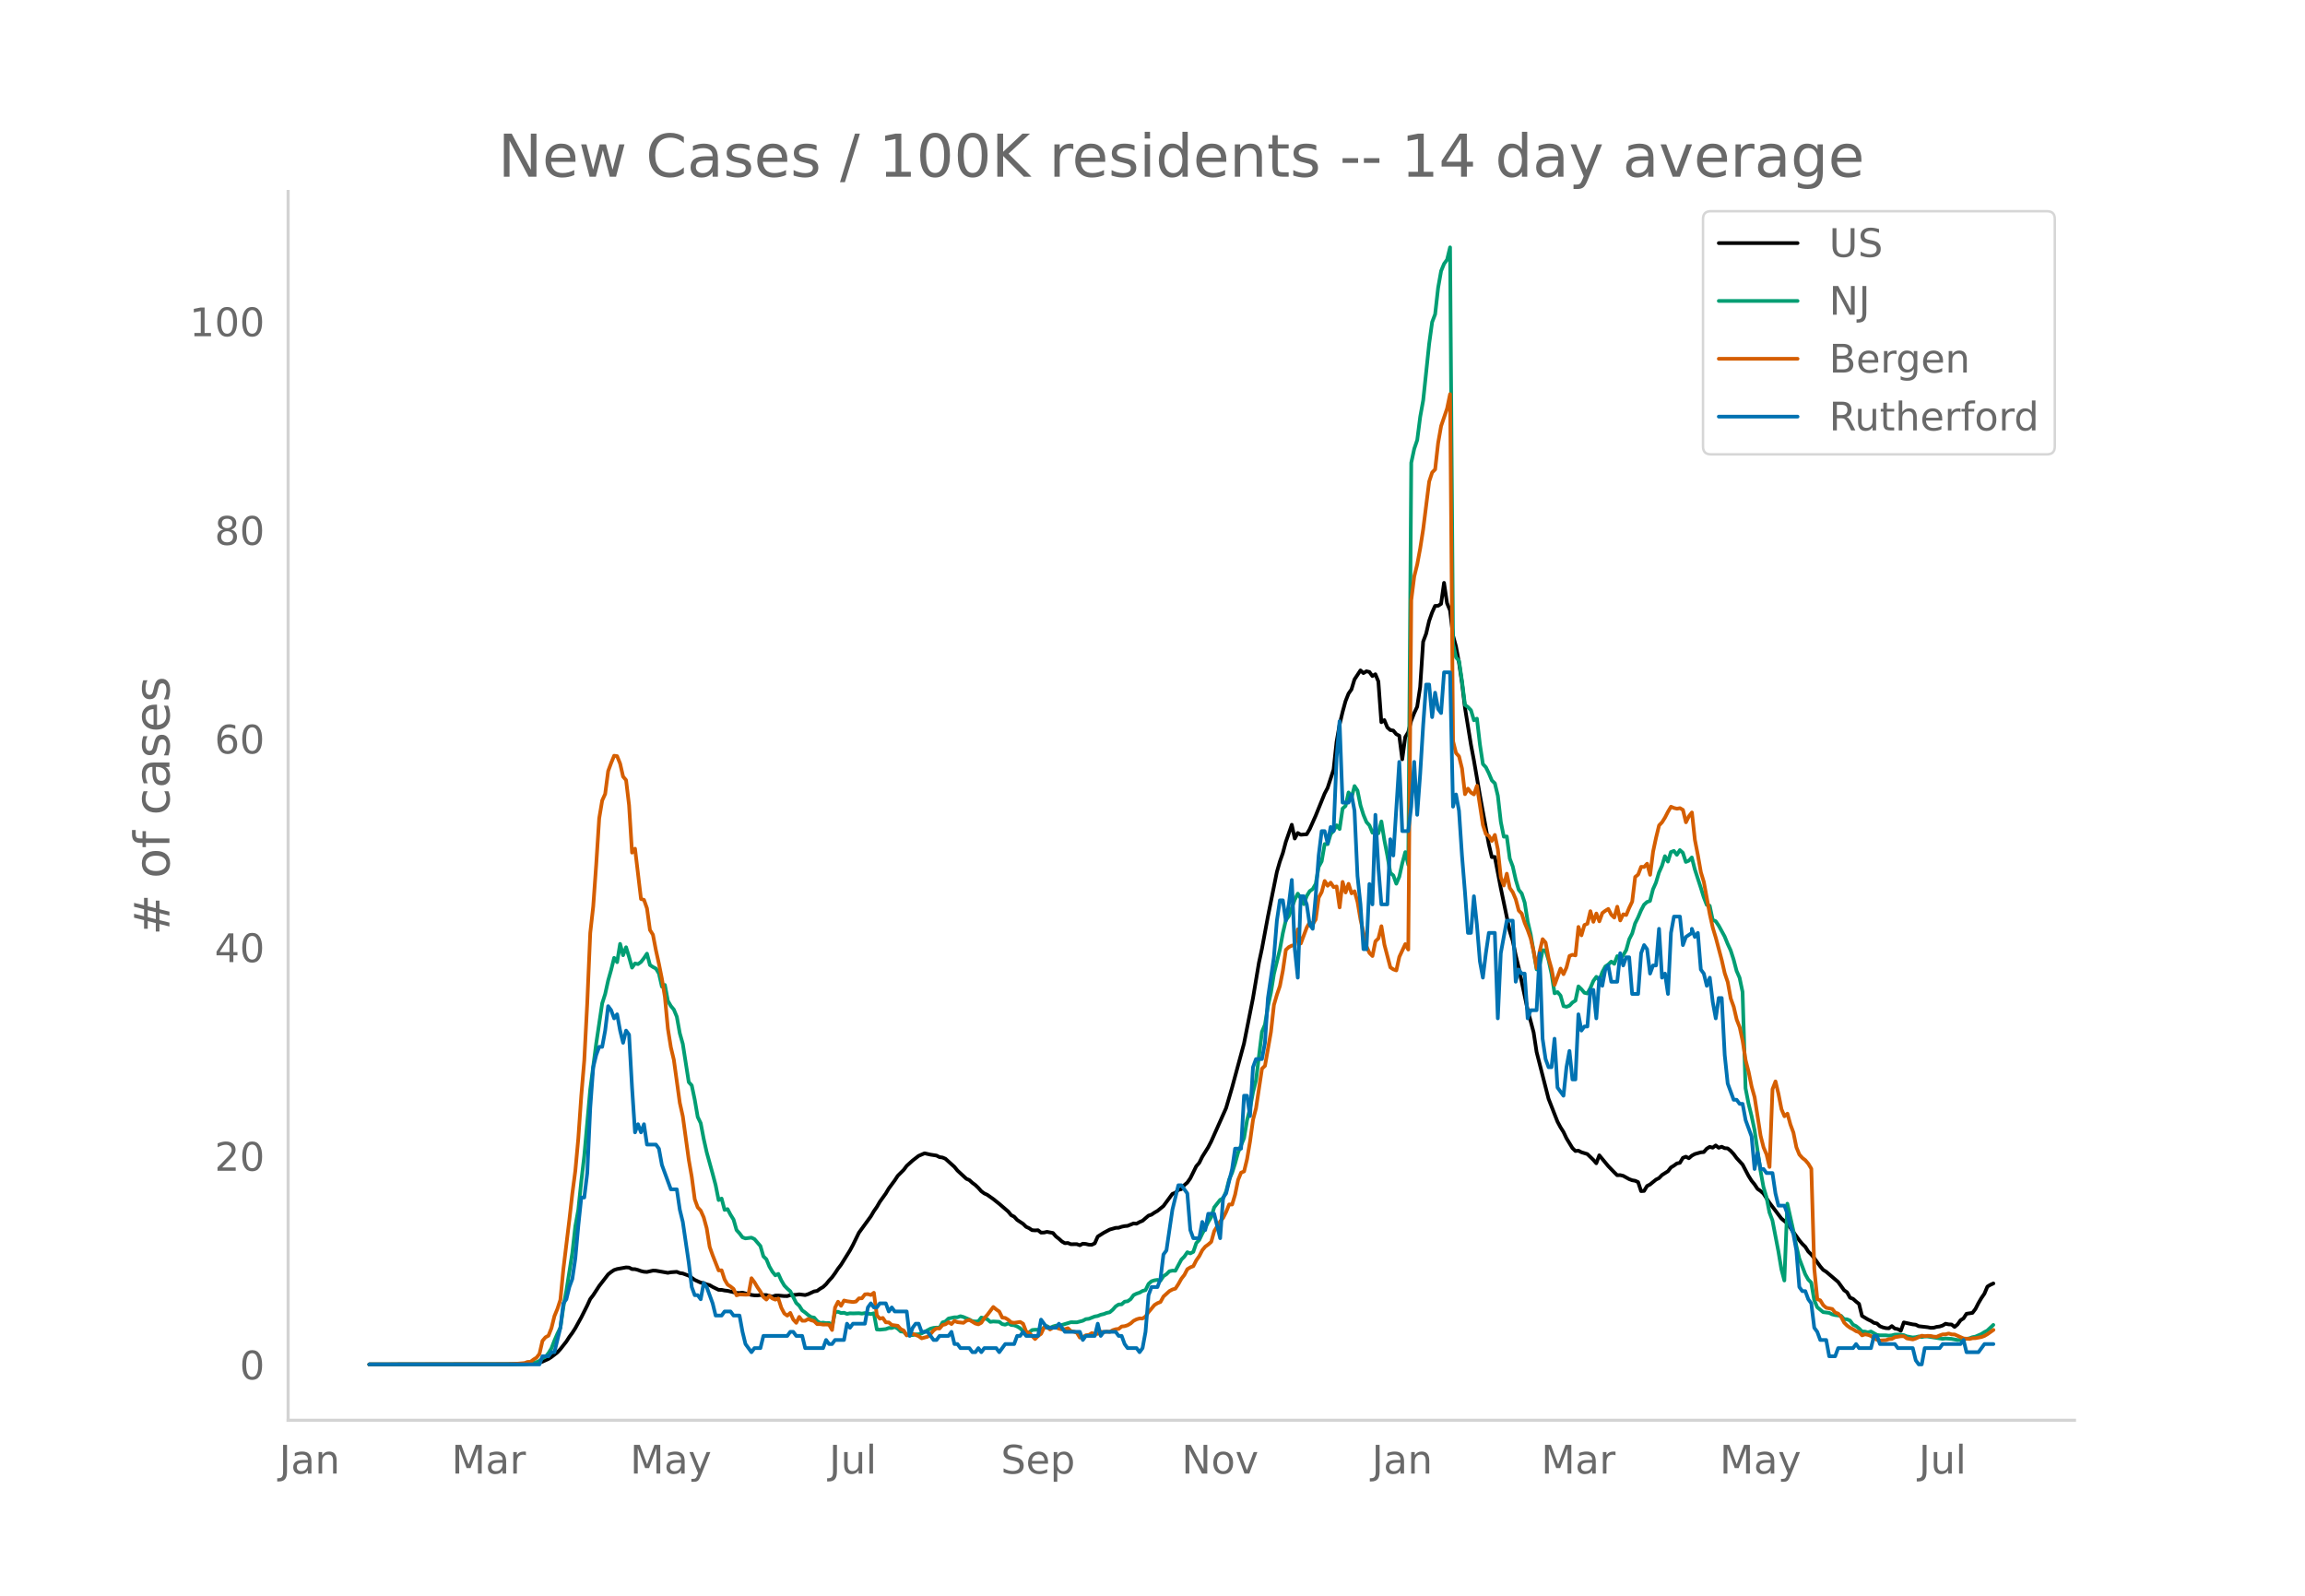 <svg height="864" viewBox="0 0 936 648" width="1248" xmlns="http://www.w3.org/2000/svg" xmlns:xlink="http://www.w3.org/1999/xlink"><defs><style>*{stroke-linecap:butt;stroke-linejoin:round}</style></defs><g id="figure_1"><path d="M0 648h936V0H0z" style="fill:#fff" id="patch_1"/><g id="axes_1"><path d="M117 576.72h725.4V77.76H117z" style="fill:none" id="patch_2"/><path clip-path="url(#pbd3765e6cd)" d="m149.973 554.039 58.187-.064 7.273-.259 2.425-.209 1.212-.222 1.212-.366 2.425-1.1 1.212-.778 2.424-1.88 1.213-1.326 2.424-3.076 1.212-1.88 1.213-1.643 1.212-1.895 2.424-4.388 2.425-4.828 1.212-2.635 1.212-1.574 2.425-3.723 3.636-4.705 1.213-.982 1.212-.795 1.212-.396 3.637-.662 1.212.074 1.212.618 1.212.026 1.213.325 1.212.444 1.212.276 1.212.085 2.425-.55 1.212.038 4.849.862 1.212-.227 2.425-.173 1.212.5 1.212.167 2.425.887 2.424 1.718 2.425 1.105 1.212.217 1.212.499 1.212.313 1.212.713 2.425 1.193 1.212.012 1.212.252 1.213.133 3.636.847 1.213.026 1.212-.136 3.637.945 1.212.156 1.212.024 1.212-.149 2.425.01 2.424.664 1.212-.452 1.213-.023 2.424.213 1.212.008 1.213-.379 2.424-.15 1.212-.179 2.425.303 1.212-.378 2.424-1.116 1.213-.196 1.212-.877 1.212-.715 1.212-1.13 1.213-1.5 1.212-1.302 1.212-1.657 1.212-1.847 1.212-1.564 3.637-5.832 1.212-2.242 2.425-4.961 4.849-6.66 1.212-2.072 1.212-1.725 1.213-2.093 2.424-3.385 1.212-2.034 2.425-3.28 1.212-1.856 2.424-2.417 1.213-1.614 2.424-2.19 2.425-1.881 2.424-1.047 2.424.55 2.425.374 1.212.621 1.212.17 1.213.518 3.636 3.283 1.213 1.476 3.636 3.356 1.212.528 1.213 1.107 1.212.9 1.212 1.153 1.212 1.372 1.213.886 1.212.561 2.424 1.717 2.425 1.938 3.637 3.118 1.212 1.489 1.212.624 1.212 1.307 2.425 1.605 1.212 1.19 1.212.565 1.212.803 1.213.096 1.212-.075 1.212.974 1.212-.034 1.213-.283 2.424.47 1.212 1.406 1.212.944 1.213 1.105 1.212.696 1.212-.093 1.212.508 2.425-.03 1.212.446 1.212-.629 1.213.1 1.212.297 1.212.04 1.212-.586 1.212-2.746 2.425-1.536 2.424-1.305 2.425-.696 1.212-.043 1.212-.413 1.213-.258 1.212-.102 2.424-.983 1.213.12 1.212-.688 1.212-.505 2.424-2.087 1.213-.404 1.212-.826 1.212-.69 2.425-1.968 3.636-4.943 1.213-.459 1.212-1.182 1.212-.279 1.212-1.634 1.212-1.035 1.213-1.728 2.424-4.91 1.212-1.377 1.213-2.455 2.424-3.874 1.212-2.333 6.061-13.603 2.425-8.302 4.849-17.92 3.637-18.378 2.424-14.423 1.212-5.623 2.425-13.07 3.636-18.105 1.213-4.241 1.212-3.446 1.212-4.533 2.425-6.99 1.212 5.592 1.212-2.244 1.212.703 2.425-.188 1.212-2.083 2.424-5.45 3.637-8.98 1.212-2.296 2.425-7.466 1.212-11.268 1.212-6.884 1.213-5.174 1.212-4.434 1.212-3.063 1.212-1.745 1.212-4.024 2.425-3.669 1.212 1.088 1.212-.736 1.213.277 1.212 1.666 1.212-.742 1.212 2.924 1.213 16.555 1.212-.86 1.212 2.962 1.212 1.095 1.213.196 1.212 1.464 1.212.616 1.212 9.582 1.212-9.007 1.213-2.016 1.212-4.638 1.212-3.077 1.212-2.6 1.213-8.005 1.212-18.423 1.212-3.232 1.212-5.182 1.213-3.439 1.212-2.668 1.212-.035 1.212-.784 1.212-8.537 1.213 8.244 1.212 2.92 1.212 10.206 1.212 4.431 1.213 6.498 1.212 8.283 1.212 10.068 2.425 14.992 1.212 6.43 2.424 14.094 3.637 20.003 1.212 5.19 1.212-.066 2.425 12.63 3.637 17.504 1.212 3.908 1.212 5.863 1.212 5.001 3.637 17.176 2.424 9.142 1.213 7.982 4.849 18.998 2.424 6.206 1.212 3.09 1.213 2.257 1.212 1.916 1.212 2.559 2.424 3.99 1.213 1.187 1.212-.131 1.212.636 2.425.742 2.424 2.347 1.212 1.393 1.213-3.23 3.636 4.379 2.425 2.514 1.212 1.19 1.212-.043 1.212.287 2.425 1.337 1.212.467 1.212.2 1.213.54 1.212 3.67 1.212-.079 1.212-2.001 1.213-.62 2.424-1.98 1.212-.602 1.212-1.251 2.425-1.54 1.212-1.542 1.212-.735 1.213-.895 1.212-.242 1.212-2.017 1.212-.482 1.213.628 1.212-1.046 1.212-.653 2.424-.693 1.213-.11 1.212-1.39 1.212-.721 1.212.323 1.213-.9 1.212.945 1.212-.421 1.212.583 1.213.088 1.212.977 1.212 1.31 1.212 1.641 2.425 2.644 2.424 4.613 1.212 1.93 1.213 1.485 1.212 1.829 1.212.84 1.212 1.085 2.425 3.723 4.849 6.4 2.424 2.031 2.425 3.427 2.424 3.381 1.212 1.448 1.213 1.192 1.212 1.911 1.212 1.207 1.212 1.468 2.425 3.37 1.212 1.416 1.212.754 4.85 4.14 2.424 3.36 1.212.855 1.212 2.186 1.212.474 1.213 1.1 1.212.936 1.212 4.887 2.425 1.463 1.212.57 1.212.797 1.212.251 1.212 1.102 1.213.48 1.212.302 1.212.06 1.212-.886 1.213 1 1.212.225 1.212.671 1.212-3.384 3.637.79 1.212.13 1.212.612 3.637.411 1.212.249 1.213-.04 1.212-.355 1.212-.145 1.212-.398 1.213-.733 1.212.266 1.212.053 1.212.98 1.212-1.006 1.213-1.696 1.212-.775 1.212-1.863 2.425-.37 1.212-1.59 1.212-2.37 1.212-2.068 1.213-1.757 1.212-2.878 1.212-.729 1.212-.545h0" style="fill:none;stroke:#000;stroke-linecap:round;stroke-width:1.5" id="line2d_1"/><path clip-path="url(#pbd3765e6cd)" d="m149.973 554.04 61.824-.099 3.636-.235 2.425-.579 1.212-.538 1.212-1.046 1.212-.542 1.213-1.498 1.212-1.963 1.212-3.15 1.212-2.818 1.213-2.449 1.212-8.407 1.212-6.568 2.425-15.373 1.212-10.806 1.212-6.704 1.212-11.582 1.212-10.311 2.425-27.024 2.424-18.592 2.425-16.314 1.212-3.801 1.212-5.492 1.213-4.306 1.212-4.895 1.212 1.758 1.212-7.426 1.212 4.609 1.213-3.243 1.212 3.934 1.212 4.347 1.212-1.703 1.213.272 1.212-.868 1.212-1.557 1.212-1.82 1.213 4.613 1.212.804 1.212.627 1.212 1.99 1.213 5.354 1.212-.688 1.212 6.47 1.212 2.084 1.212 1.451 1.213 2.91 1.212 6.744 1.212 4.282 2.425 15.534 1.212 1.321 1.212 5.778 1.212 7.044 1.213 2.51 1.212 6.371 1.212 5.42 2.424 8.792 1.213 4.575 1.212 6.07 1.212-.613 1.212 4.599 1.213-.304 1.212 2.29 1.212 1.948 1.212 4.245 1.213 1.352 1.212 1.618 1.212.43 2.425-.307 1.212.586 2.424 2.82 1.212 4.197 1.213 1.182 1.212 2.94 1.212 2.081 1.212 1.502 1.213-.586 1.212 2.654 1.212 2.061 1.212 1.27 1.213 1.07 2.424 4.763 1.212 1.1 1.212 1.91 1.213.856 1.212 1.035 1.212.838 1.212.198 1.213 1.42 1.212.747 1.212-.126 1.212.204 1.213-.068 1.212 1.335 1.212-5.75 1.212-.136 1.212.518 1.213-.113 1.212.45 1.212-.245 1.212.054 2.425-.078 1.212.16 1.212-.208 2.425.395 1.212-.32 1.212 6.564 1.213.102 2.424-.245 1.212-.456 1.212.006 1.213-.439 1.212.705 1.212 1.145 1.212.095 1.213 1.363 1.212.099 1.212-.09 1.212-.282 1.213-.037 1.212-.34 3.636-1.953 1.213-.306 1.212-.123 1.212.065 1.212-2.18 1.213-.362 1.212-1.199 2.424-.5h1.213l1.212-.45 1.212.334 2.424 1.042 1.213.65 1.212.134 1.212-.079 1.212-1.54 2.425.72 1.212 1.049 1.212-.164 2.425.14 1.212.933 1.212.239 1.213-.549 1.212.668 1.212.112 1.212.484 1.212.725 1.213 1.19 1.212.722 1.212-.242 1.212-.947 1.213-.126 2.424.04 1.212-.947 1.213-.541 1.212.695 1.212-.555 1.212-.365 1.212.085 2.425-.715 2.424-.736 2.425.03 2.424-.64 1.213-.65 1.212-.13 2.424-.947 1.212-.204 1.213-.508 1.212-.269 1.212-.477 1.212-.252 1.213-1.025 1.212-1.366 1.212-.767 1.212-.068 1.213-1.083 1.212-.153 1.212-.862 1.212-1.656 1.213-.59 1.212-.404 1.212-.692 1.212-.344 1.212-2.5 1.213-1.08 1.212-.389 1.212-.18 1.212.306 1.213-1.812 1.212-.787 1.212-1.216 1.212-.238 1.213.044 2.424-4.53 1.212-1.223 1.212-1.775 1.213.463 1.212-.613 1.212-3.56 1.212-1.288 1.213-2.544 1.212-2.245 1.212-2.49 1.212-1.973 1.213-3.972 2.424-3.055 1.212-.6 1.212-2.847 1.213-4.814 1.212-2.725 1.212-3.802 1.212-4.404 2.425-5.88 1.212-7.256 1.212-4.752 1.213-6.615 1.212-4.84 2.424-19.707 1.213-2.899 1.212-7.501 1.212-5.488 1.212-7.562 2.425-9.988 1.212-6.66 1.212-5.188 1.212-1.696 2.425-6.728 1.212-2.378 1.212 1.877 1.213 2.381 1.212-3.307 1.212-1.976 1.212-.848 1.212-2.082 1.213-6.939 1.212-2.231 1.212-7.024 1.212.061 1.213-4.091 1.212-1.376 1.212-2.204 1.212 1.516 1.213-8.305 1.212-1.073 1.212-5.478 1.212 2.18 1.212-4.762 1.213 1.833 1.212 6.019 1.212 3.86 1.212 2.912 1.213 1.335 1.212 2.974 1.212-1.179 1.212 1.418 1.213-4.804 1.212 7.634 1.212 6.248 1.212 6.997 1.213 1.052 1.212 3.349 1.212-2.865 1.212-5.467 1.212-4.497 1.213 5.127 1.212-163.242 1.212-5.658 1.212-3.553 1.213-9.453 1.212-6.68 2.424-22.953 1.213-8.833 1.212-3.165 1.212-10.764 1.212-6.8 1.212-2.943 1.213-1.662 1.212-4.994 1.212 160.919 1.212 5.576 1.213 1.407 1.212 8.281 1.212 9.61 1.212.896 1.213 1.274 1.212 4.067 1.212-.647 1.212 10.45 1.212 7.993 1.213 1.29 1.212 2.47 1.212 2.889 1.212 1.151 1.213 5.032 1.212 10.655 1.212 5.992 1.212-.095 1.213 8.986 1.212 3.202 1.212 5.39 1.212 4.084 1.213 1.498 1.212 3.714 1.212 7.678 1.212 5.167 2.425 14.274 1.212-1.646 1.212-6.125 1.212.045 1.213 4.026 1.212 5.56 1.212 7.838 1.212-.487 1.213 1.427 1.212 4.265 1.212.276 1.212-.467 1.212-1.288 1.213-.756 1.212-5.78 1.212 1.171 1.212 1.424 1.213.283 1.212-2.221 1.212-2.875 1.212-1.666 1.213 1.352 1.212-3.297 1.212-2.238 1.212-.814 1.212-1.182 1.213.913 1.212-3.134 1.212 1.09 1.212-1.458 1.213-2.116 1.212-4.357 1.212-2.364L663.96 375l1.213-2.446 1.212-2.875 1.212-2.306 1.212-1.094 1.213-.443 1.212-4.71 1.212-2.723 1.212-4.07 1.212-2.722 1.213-3.938 1.212 2.194 1.212-3.87 1.212-.467 1.213 1.581 1.212-1.918 1.212 1.09 1.212 3.717 1.213-.494 1.212-1.322 1.212 4.79 2.424 7.443 1.213 3.9 1.212 3.13 1.212.358 1.212 5.757 1.213.504 1.212 1.782 2.424 4.428 1.213 2.974 1.212 2.61 1.212 3.754 1.212 4.629 1.213 2.78 1.212 5.767 1.212 39.11 1.212 6.234 1.212 4.946 1.213 5.702 2.424 16.545 1.212 6.647 1.213 4.087 1.212 6.251 1.212 3.223 2.425 12.55 1.212 7.265 1.212 4.616 1.212-31.193 2.425 10.86 1.212 6.186 1.212 5.225 2.425 6.377 1.212 2.163 1.212 1.223 1.212 7.103 1.213 2.902 2.424 2 2.424.3 1.213.586 1.212.31 2.424.31 1.213 1.331 1.212.079 1.212.514 1.212 1.66 1.213.582 1.212.953 1.212 1.223 1.212.068 1.213.314 1.212-.361 2.424 1.38 1.212.177 2.425-.007 1.212.133 1.212-.116 1.213-.31 1.212-.034 2.424.238 1.213.511 2.424.45 1.212-.123 1.212-.286 1.213.238 1.212-.255 1.212.04 6.061.938 1.213-.15 2.424.17 2.424.45 1.213-.051 3.636-.62 1.213-.453 1.212-.232 2.424-1.056 1.213-.777 1.212-.627 2.424-2.299h0" style="fill:none;stroke:#009e73;stroke-linecap:round;stroke-width:1.5" id="line2d_2"/><path clip-path="url(#pbd3765e6cd)" d="m149.973 554.04 55.762-.097 3.637-.13 3.637-.325 1.212-.454 1.212-.033 1.213-.94 1.212-.747 1.212-1.558 1.212-5.29 1.212-1.429 1.213-.649 1.212-3.051 1.212-4.9 1.212-2.922 1.213-3.7 1.212-12.496 2.424-19.929 1.213-10.71 1.212-9.218 1.212-13.113 1.212-17.397 1.212-14.313 1.213-23.434 1.212-28.367 1.212-10.776 1.212-16.975 1.213-18.792 1.212-7.238 1.212-2.662 1.212-9.282 1.213-3.278 1.212-2.954 1.212.162 1.212 3.019 1.212 5.29 1.213 1.428 1.212 10.16 1.212 19.279 1.212-1.59 2.425 20.415 1.212.357 1.212 3.44 1.213 8.796 1.212 1.915 1.212 6.329 1.212 5.485 1.213 6.07 1.212 7.367 1.212 12.886 1.212 7.595 1.212 5.063 2.425 17.527 1.212 5.42 2.425 17.656 1.212 6.946 1.212 9.088 1.212 3.31 1.213 1.299 1.212 2.726 1.212 4.415 1.212 7.594 1.212 3.408 2.425 6.135 1.212-.033 1.212 3.733 1.213 2.077 1.212.779 1.212.974 1.212 2.596 1.213-.357 2.424.098 1.212-.033 1.213-6.653 1.212 1.622 1.212 2.045 1.212 1.753 1.212 2.207 1.213 1.038 1.212-1.525 1.212 1.071 1.212.487 1.213-.454 1.212 3.765 1.212 2.304 1.212.876 1.213-1.103 1.212 2.694 1.212 1.33 1.212-2.401 1.212 1.558h1.213l1.212-.714 1.212.519 1.212.357 1.213 1.2h1.212l1.212.195 1.212-.032 1.213.097 1.212 2.143 1.212-9.12 1.212-2.37 1.212 1.655 1.213-2.142 1.212.292 2.424.325 1.213-.195 1.212-1.298 1.212-.033 1.212-1.59 1.213-.098 1.212.357 1.212-.908 1.212 9.185 1.213 1.33 1.212-.291 1.212 1.785 1.212.032 1.212 1.039 2.425.324 1.212 1.364 1.212.551 1.213 2.013 1.212-.78 1.212.098 2.425.974 1.212.876 2.424-.65 1.212-1.103 1.213-1.46 1.212-.844 1.212.065 1.212-1.428 1.213-.292 1.212-.844 1.212.746 1.212-1.266 1.213.52 2.424.26 1.212-.877 1.212-.292 2.425 1.46 1.212.325 1.212-.649 1.213-1.883 1.212-1.298 2.424-3.213 1.213 1.006 1.212.844 1.212 2.467 1.212.13 1.213.746 1.212 1.071 1.212.162 2.424-.357 1.213.747 1.212 3.18 1.212.52 2.425 2.5 1.212-1.267 1.212-.844 1.212-2.564 1.213-.227 1.212 1.006 1.212-.746 1.212-.065 1.212.487 1.213.324 1.212-.13 1.212-.357 1.212 1.169 1.213.195 1.212.454 1.212 1.98 1.212-.162 1.213-.78 1.212-.13 1.212-.746 1.212.325 1.212-.033 1.213-.843 1.212.13 1.212-.195 1.212.13 1.213-.715 1.212-.389 1.212-.13 1.212-.974 1.213-.13 1.212-.389 1.212-.714 1.212-1.071 1.213-.617 1.212-.357 1.212.033 1.212-.812 1.212-1.785 2.425-2.888 1.212-.747 1.212-.487 1.213-2.207 2.424-2.207 1.212-.65 1.213-.356 1.212-1.85 1.212-2.175 1.212-1.525 1.212-2.337 1.213-.747 1.212-.486 1.212-2.37 1.212-1.72 1.213-2.37 1.212-1.46 1.212-.876 1.212-1.071 1.213-4.35 2.424-3.96 1.212-1.427 1.212-2.435 1.213-3.018 1.212.032 1.212-4.057 1.212-5.94 1.213-2.953 1.212-.487 1.212-4.998 1.212-7.206 1.213-8.795 1.212-4.642 2.424-16.098 1.213-1.136 2.424-13.795 1.212-10.938 1.212-4.154 1.213-3.538 1.212-6.296 1.212-8.374 1.212-1.136 1.213-.584 1.212-.26 1.212-6.362 1.212 5.745 2.425-6.491 1.212-2.11 1.212.747 1.212-1.883 1.213-8.893 1.212-2.24 1.212-4.511 1.212 1.947 1.213-1.266 1.212 1.818 1.212-.26 1.212 8.504 1.213-10.354 1.212 4.285 1.212-3.506 1.212 3.863 1.212-.844 1.213 4.317 1.212 7.173 2.424 10.873 1.213 2.694 1.212 1.233 1.212-5.972 1.212-1.169 1.213-4.966 1.212 7.498 2.424 9.218 1.213.811 1.212.422 1.212-5.485 2.424-5.193 1.213 2.207 1.212-141.902 1.212-9.607 1.212-4.9 1.213-6.525 1.212-7.79 2.424-19.311 1.213-3.7 1.212-1.233 1.212-10.744 1.212-6.88 2.425-7.109 1.212-5.842 1.212 140.928 1.212 4.836 1.213 1.33 1.212 4.934 1.212 10.419 1.212-2.24 1.213 1.59 1.212.747 1.212-3.505 2.424 15.936 1.213 3.7 1.212.714 1.212 2.045 1.212-2.434 1.213 5.874 1.212 11.393 1.212 3.278 1.212-4.804 1.213 5.81 1.212 1.72 1.212 2.857 1.212 4.576 1.213 1.233 1.212 3.798 1.212 2.888 1.212 3.408 1.212 5.258 1.213 6.784 1.212-6.719 1.212-5.03 1.212 1.395 1.213 6.427 1.212 4.251 1.212 6.524 2.425-6.653 1.212 2.272 1.212-2.727 1.212-4.674 1.212-.486 1.213.26 1.212-11.555 1.212 3.408 1.212-4.187 1.213-.52 1.212-5.095 1.212 4.316 1.212-3.375 1.213 3.18 1.212-3.375 1.212-.909 1.212-.746 1.212 2.337 1.213 1.168 1.212-4.414 1.212 5.583 1.212-2.5 1.213.293 1.212-2.922 1.212-2.531 1.212-9.997 1.213-.974 1.212-3.148 1.212.065 1.212-1.33 1.213 4.51 1.212-9.444 1.212-5.68 1.212-4.934 1.212-1.265 1.213-1.948 1.212-2.37 1.212-2.012 1.212.52 1.213.292 1.212-.227 1.212.714 1.212 5.03 1.213-2.466 1.212-1.526 1.212 11.133 1.212 6.2 1.212 6.913 1.213 3.992 2.424 13.145 1.212 5.453 1.213 4.024 2.424 9.12 1.212 5.324 1.213 3.57 1.212 6.653 1.212 3.344 1.212 5.225 1.213 3.116 1.212 5.583 1.212 7.854 1.212 4.706 1.212 5.94 1.213 4.317 2.424 15.611 1.212 4.772 1.213 2.856 1.212 5.096 1.212-31.581 1.212-3.148 1.213 5.063 1.212 6.2 1.212 2.888 1.212-1.071 1.212 4.414 1.213 3.278 1.212 5.972 1.212 2.954 1.212 1.363 1.213.941 1.212 1.428 1.212 2.013 1.212 40.7 1.213 12.27 1.212.486 1.212 1.98 1.212 1.039 2.425.486 1.212 1.461 1.212.422 1.212 1.363 1.213 2.305 1.212 1.2 1.212.877 1.212.616 1.213.78 1.212.389 1.212 1.298 1.212-.422 1.213.227 1.212.455 1.212.941 1.212.617 1.212.26 2.425-.13 1.212-.422 1.212-.098 1.213-.681 2.424-.39h1.212l1.213.877 2.424.421 1.212-.389 2.425-1.136 1.212.227 1.212-.162 1.212.065 1.213.26 1.212.064 1.212-.551 1.212-.422 1.213-.033 1.212-.324 1.212.357 1.212.032 3.637 1.623 2.424.195 1.213-.292 1.212-.033 2.424-.454 1.213-.455 1.212-.714 2.424-1.72h0" style="fill:none;stroke:#d55e00;stroke-linecap:round;stroke-width:1.5" id="line2d_3"/><path clip-path="url(#pbd3765e6cd)" d="M149.973 554.04h69.097l1.212-3.306h2.425l1.212-1.653h1.212l2.425-9.919 1.212-9.918 1.212-1.653 1.212-4.96 1.213-3.306 1.212-8.265 1.212-13.225 1.212-11.571h1.212l1.213-9.919 1.212-26.45 1.212-16.53 1.212-4.96 1.213-3.305h1.212l1.212-6.613 1.212-9.918 1.213 1.653 1.212 3.306 1.212-1.653 1.212 6.612 1.212 4.96 1.213-4.96 1.212 1.653 1.212 21.49 1.212 18.184 1.213-3.306 1.212 3.306 1.212-3.306 1.212 8.266h3.637l1.212 1.653 1.213 6.612 3.636 9.918h2.425l1.212 8.266 1.212 4.96 2.425 16.53 1.212 9.918 1.212 3.307h1.212l1.213 1.653 1.212-6.613 1.212 1.653 2.424 6.613 1.213 4.959h2.424l1.212-1.653h2.425l1.212 1.653h2.425l1.212 6.612 1.212 4.96 2.425 3.306 1.212-1.653h2.424l1.212-4.96h9.698l1.213-1.653h1.212l1.212 1.653h2.424l1.213 4.96h7.273l1.212-3.306 1.213 1.653h1.212l1.212-1.653h3.637l1.212-6.613 1.212 1.653 1.212-1.653h4.85l1.212-6.612 1.212-1.653 1.212 1.653h1.212l1.213-1.653h2.424l1.212 3.306 1.212-1.653 1.213 1.653h4.849l1.212 9.918 1.212-3.306 1.212-1.653h1.213l1.212 3.306h2.424l2.425 3.307h1.212l1.212-1.654h3.637l1.212-1.653 1.212 4.96h1.213l1.212 1.653h3.636l1.213 1.653h1.212l1.212-1.653 1.212 1.653 1.213-1.653h4.849l1.212 1.653 2.424-3.306h3.637l1.212-3.307h1.212l1.213-1.653 1.212 1.653h4.849l1.212-6.612 2.425 3.306h3.636l1.212-1.653 2.425 3.306h6.061l1.212 3.307 1.213-1.654h3.636l1.212-4.959 1.213 4.96 1.212-1.654h4.849l1.212 1.653h1.212l1.213 3.307 1.212 1.653h3.637l1.212 1.653 1.212-1.653 1.212-6.613 1.212-14.877 1.213-3.307h2.424l1.212-3.306 1.213-9.918 1.212-1.653 2.424-16.531 2.425-9.919h1.212l2.424 3.307 1.213 14.877 1.212 3.306h2.424l1.213-6.612 1.212 3.306 1.212-6.612h2.425l2.424 9.918 1.212-16.53 1.212-1.653 2.425-9.919 1.212-8.265h2.425l1.212-21.49h1.212l1.212 8.265 1.213-19.837 1.212-3.306h2.424l1.213-6.612 1.212-18.184 2.424-16.531 1.212-14.878 1.213-8.265h1.212l1.212 8.265 1.212-6.612 1.213-9.919 1.212 28.103 1.212 11.571 1.212-33.061h1.213l1.212 3.306 1.212 8.265 1.212 1.653 1.212-13.224 1.213-16.531 1.212-9.919h1.212l1.212 4.96 1.213-6.613 1.212 1.653 1.212-29.755 1.212-14.878 1.213 33.062h2.424l1.212-3.306 1.212 6.612 1.213 26.45 1.212 11.57 1.212 18.185h1.212l1.213-26.45 1.212 8.266 1.212-36.368 1.212 21.49 1.213 14.878h2.424l1.212-26.45 1.213 6.613 2.424-38.021 1.212 28.102h2.425l1.212-9.918 1.212-18.184 1.212 21.49 1.213-16.53 1.212-19.838 1.212-16.53h1.212l1.213 13.224 1.212-9.918 1.212 6.612 1.212 1.653 1.212-16.53h2.425l1.212 54.55 1.212-4.958 1.213 6.612 1.212 18.184 1.212 14.878 1.212 16.53h1.213l1.212-14.877 1.212 11.571 1.212 14.878 1.212 6.612 1.213-9.918 1.212-8.266h2.424l1.213 34.715 1.212-26.45 2.424-13.224h2.425l1.212 24.796 1.212-4.959 1.213 1.653h1.212l1.212 18.184 1.212-3.306h2.425l1.212-23.143 1.212 34.714 1.212 8.266 1.213 3.306h1.212l1.212-11.572 1.212 19.837 2.425 3.307 1.212-11.572 1.212-6.612 1.212 11.571h1.213l1.212-26.449 1.212 6.612 1.212-1.653h1.213l1.212-14.877h1.212l1.212 11.571 1.213-16.53 1.212 3.305 1.212-6.612 1.212-1.653 1.212 6.612h2.425l1.212-11.571 1.212 4.959 1.213-3.306h1.212l1.212 14.878h2.425l1.212-16.531 1.212-3.306 1.212 1.653 1.213 9.918 1.212-3.306h1.212l1.212-14.878 1.212 19.837 1.213-1.653 1.212 8.266 1.212-24.797 1.212-6.612h2.425l1.212 11.572 1.212-3.307 2.425-1.653v-1.653l1.212 3.306 1.212-1.653 1.212 14.878 1.213 1.653 1.212 4.96 1.212-3.307 1.212 9.919 1.213 6.612 1.212-8.265h1.212l1.212 23.143 1.213 11.571 2.424 6.613h1.212l1.213 1.653h1.212l1.212 6.612 2.424 6.612 1.213 13.225 1.212-6.612 1.212 6.612h1.212l1.213 1.653h2.424l1.212 8.266 1.213 4.959h2.424l1.212 3.306 1.212 4.96 1.213 3.305 1.212 6.613 1.212 14.877 1.212 1.654h1.213l1.212 3.306 1.212 1.653 1.212 9.918 1.213 1.653 1.212 3.307h2.424l1.212 6.612h2.425l1.212-3.306h6.061l1.213-1.653 1.212 1.653h4.849l1.212-4.96h1.212l1.212 3.307h6.062l1.212 1.653h6.061l1.212 4.959 1.212 1.653h1.213l1.212-6.612h6.061l1.212-1.653h7.274l1.212-1.653 1.212 4.959h4.85l2.424-3.306h3.636" style="fill:none;stroke:#0072b2;stroke-linecap:round;stroke-width:1.5" id="line2d_4"/><path d="M117 576.72V77.76" style="fill:none;stroke:#d3d3d3;stroke-linecap:square;stroke-linejoin:miter;stroke-width:1.25" id="patch_3"/><path d="M117 576.72h725.4" style="fill:none;stroke:#d3d3d3;stroke-linecap:square;stroke-linejoin:miter;stroke-width:1.25" id="patch_4"/><g id="matplotlib.axis_1"><g id="xtick_1"><g style="fill:#696969" transform="matrix(.16 0 0 -.16 113.396 598.378)" id="text_1"><defs><path d="M9.813 72.906h9.859V5.078q0-13.187-5-19.14-5-5.954-16.094-5.954h-3.75v8.297h3.078q6.531 0 9.219 3.672Q9.813-4.39 9.813 5.078z" id="DejaVuSans-74"/><path d="M34.281 27.484q-10.89 0-15.093-2.484-4.204-2.484-4.204-8.5 0-4.781 3.157-7.594 3.156-2.797 8.562-2.797 7.485 0 12 5.297 4.516 5.297 4.516 14.078v2zm17.922 3.72V0H43.22v8.297Q40.14 3.328 35.547.953q-4.594-2.375-11.234-2.375-8.391 0-13.36 4.719Q6 8.016 6 15.922q0 9.219 6.172 13.906 6.187 4.688 18.437 4.688h12.61v.89q0 6.203-4.078 9.594-4.078 3.39-11.453 3.39-4.688 0-9.141-1.124-4.438-1.125-8.531-3.375v8.312q4.921 1.906 9.562 2.844 4.64.953 9.031.953 11.875 0 17.735-6.156 5.86-6.14 5.86-18.64z" id="DejaVuSans-97"/><path d="M54.89 33.016V0h-8.984v32.719q0 7.765-3.031 11.61-3.031 3.858-9.078 3.858-7.281 0-11.484-4.64-4.204-4.625-4.204-12.64V0H9.08v54.688h9.03v-8.5q3.235 4.937 7.594 7.374Q30.078 56 35.797 56q9.422 0 14.25-5.828 4.844-5.828 4.844-17.156z" id="DejaVuSans-110"/></defs><use xlink:href="#DejaVuSans-74"/><use x="29.492" xlink:href="#DejaVuSans-97"/><use x="90.771" xlink:href="#DejaVuSans-110"/></g></g><g id="xtick_2"><g style="fill:#696969" transform="matrix(.16 0 0 -.16 183.368 598.378)" id="text_2"><defs><path d="M9.813 72.906h14.703l18.593-49.61 18.703 49.61h14.704V0H66.89v64.016l-18.797-50h-9.907l-18.796 50V0H9.813z" id="DejaVuSans-77"/><path d="M41.11 46.297q-1.516.875-3.297 1.281Q36.03 48 33.89 48q-7.625 0-11.703-4.953-4.079-4.953-4.079-14.234V0H9.08v54.688h9.03v-8.5q2.844 4.984 7.375 7.39Q30.031 56 36.531 56q.922 0 2.047-.125 1.125-.11 2.484-.36z" id="DejaVuSans-114"/></defs><use xlink:href="#DejaVuSans-77"/><use x="86.279" xlink:href="#DejaVuSans-97"/><use x="147.559" xlink:href="#DejaVuSans-114"/></g></g><g id="xtick_3"><g style="fill:#696969" transform="matrix(.16 0 0 -.16 255.868 598.378)" id="text_3"><defs><path d="M32.172-5.078q-3.797-9.766-7.422-12.735-3.61-2.984-9.656-2.984H7.906v7.516h5.282q3.703 0 5.75 1.765Q21-9.766 23.483-3.219l1.61 4.094-22.11 53.813H12.5l17.094-42.766 17.093 42.766h9.516z" id="DejaVuSans-121"/></defs><use xlink:href="#DejaVuSans-77"/><use x="86.279" xlink:href="#DejaVuSans-97"/><use x="147.559" xlink:href="#DejaVuSans-121"/></g></g><g id="xtick_4"><g style="fill:#696969" transform="matrix(.16 0 0 -.16 336.702 598.378)" id="text_4"><defs><path d="M8.5 21.578v33.11h8.984V21.922q0-7.766 3.016-11.656 3.031-3.875 9.094-3.875 7.265 0 11.484 4.64 4.234 4.64 4.234 12.656v31h8.985V0h-8.984v8.406Q42.047 3.422 37.718 1q-4.313-2.422-10.032-2.422-9.421 0-14.312 5.86Q8.5 10.296 8.5 21.578zM31.11 56z" id="DejaVuSans-117"/><path d="M9.422 75.984h8.984V0H9.422z" id="DejaVuSans-108"/></defs><use xlink:href="#DejaVuSans-74"/><use x="29.492" xlink:href="#DejaVuSans-117"/><use x="92.871" xlink:href="#DejaVuSans-108"/></g></g><g id="xtick_5"><g style="fill:#696969" transform="matrix(.16 0 0 -.16 406.433 598.378)" id="text_5"><defs><path d="M53.516 70.516V60.89q-5.61 2.687-10.594 4-4.984 1.328-9.625 1.328-8.047 0-12.422-3.125t-4.375-8.89q0-4.845 2.906-7.313 2.907-2.453 11.016-3.97l5.953-1.218q11.031-2.11 16.281-7.406 5.25-5.297 5.25-14.172 0-10.61-7.11-16.078-7.093-5.469-20.812-5.469-5.172 0-11.015 1.172Q13.14.922 6.89 3.219v10.156q6-3.36 11.765-5.078 5.766-1.703 11.328-1.703 8.438 0 13.032 3.312 4.593 3.328 4.593 9.485 0 5.359-3.297 8.39-3.296 3.032-10.812 4.547L27.484 33.5q-11.03 2.188-15.968 6.875-4.922 4.688-4.922 13.047 0 9.672 6.812 15.234 6.813 5.563 18.766 5.563 5.14 0 10.453-.938 5.328-.922 10.89-2.765z" id="DejaVuSans-83"/><path d="M56.203 29.594v-4.39H14.891q.593-9.282 5.593-14.142 5-4.859 13.938-4.859 5.172 0 10.031 1.266 4.86 1.265 9.656 3.812v-8.5Q49.266.734 44.187-.344 39.11-1.422 33.892-1.422q-13.094 0-20.735 7.61-7.64 7.625-7.64 20.625 0 13.421 7.25 21.296Q20.016 56 32.328 56q11.031 0 17.453-7.11 6.422-7.093 6.422-19.296zm-8.984 2.64q-.094 7.36-4.125 11.75-4.032 4.407-10.672 4.407-7.516 0-12.031-4.25-4.516-4.25-5.203-11.97z" id="DejaVuSans-101"/><path d="M18.11 8.203v-29H9.077v75.484h9.031v-8.296q2.844 4.875 7.157 7.234Q29.594 56 35.594 56q9.968 0 16.187-7.906 6.235-7.907 6.235-20.797T51.78 6.484q-6.218-7.906-16.187-7.906-6 0-10.328 2.375-4.313 2.375-7.157 7.25zm30.578 19.094q0 9.906-4.079 15.547-4.078 5.64-11.203 5.64-7.14 0-11.218-5.64-4.079-5.64-4.079-15.547 0-9.906 4.078-15.547 4.079-5.64 11.22-5.64 7.124 0 11.202 5.64t4.078 15.547z" id="DejaVuSans-112"/></defs><use xlink:href="#DejaVuSans-83"/><use x="63.477" xlink:href="#DejaVuSans-101"/><use x="125" xlink:href="#DejaVuSans-112"/></g></g><g id="xtick_6"><g style="fill:#696969" transform="matrix(.16 0 0 -.16 479.844 598.378)" id="text_6"><defs><path d="M9.813 72.906h13.28l32.329-60.984v60.984h9.562V0h-13.28L19.39 60.984V0H9.813z" id="DejaVuSans-78"/><path d="M30.61 48.39q-7.22 0-11.422-5.64-4.204-5.64-4.204-15.453 0-9.813 4.172-15.453 4.188-5.64 11.453-5.64 7.188 0 11.375 5.655 4.203 5.672 4.203 15.438 0 9.719-4.203 15.406-4.187 5.688-11.375 5.688zm0 7.61q11.718 0 18.406-7.625 6.703-7.61 6.703-21.078 0-13.422-6.703-21.078-6.688-7.64-18.407-7.64-11.765 0-18.437 7.64-6.656 7.656-6.656 21.078 0 13.469 6.656 21.078Q18.844 56 30.609 56z" id="DejaVuSans-111"/><path d="M2.984 54.688H12.5L29.594 8.797l17.093 45.89h9.516L35.687 0H23.485z" id="DejaVuSans-118"/></defs><use xlink:href="#DejaVuSans-78"/><use x="74.805" xlink:href="#DejaVuSans-111"/><use x="135.986" xlink:href="#DejaVuSans-118"/></g></g><g id="xtick_7"><g style="fill:#696969" transform="matrix(.16 0 0 -.16 557.073 598.378)" id="text_7"><use xlink:href="#DejaVuSans-74"/><use x="29.492" xlink:href="#DejaVuSans-97"/><use x="90.771" xlink:href="#DejaVuSans-110"/></g></g><g id="xtick_8"><g style="fill:#696969" transform="matrix(.16 0 0 -.16 625.833 598.378)" id="text_8"><use xlink:href="#DejaVuSans-77"/><use x="86.279" xlink:href="#DejaVuSans-97"/><use x="147.559" xlink:href="#DejaVuSans-114"/></g></g><g id="xtick_9"><g style="fill:#696969" transform="matrix(.16 0 0 -.16 698.333 598.378)" id="text_9"><use xlink:href="#DejaVuSans-77"/><use x="86.279" xlink:href="#DejaVuSans-97"/><use x="147.559" xlink:href="#DejaVuSans-121"/></g></g><g id="xtick_10"><g style="fill:#696969" transform="matrix(.16 0 0 -.16 779.167 598.378)" id="text_10"><use xlink:href="#DejaVuSans-74"/><use x="29.492" xlink:href="#DejaVuSans-117"/><use x="92.871" xlink:href="#DejaVuSans-108"/></g></g></g><g id="matplotlib.axis_2"><g id="ytick_1"><g style="fill:#696969" transform="matrix(.16 0 0 -.16 97.32 560.119)" id="text_11"><defs><path d="M31.781 66.406q-7.61 0-11.453-7.5Q16.5 51.422 16.5 36.375q0-14.984 3.828-22.484 3.844-7.5 11.453-7.5 7.672 0 11.5 7.5 3.844 7.5 3.844 22.484 0 15.047-3.844 22.531-3.828 7.5-11.5 7.5zm0 7.813q12.266 0 18.735-9.703 6.468-9.688 6.468-28.141 0-18.406-6.468-28.11-6.47-9.687-18.735-9.687-12.25 0-18.718 9.688-6.47 9.703-6.47 28.109 0 18.453 6.47 28.14Q19.53 74.22 31.78 74.22z" id="DejaVuSans-48"/></defs><use xlink:href="#DejaVuSans-48"/></g></g><g id="ytick_2"><g style="fill:#696969" transform="matrix(.16 0 0 -.16 87.14 475.401)" id="text_12"><defs><path d="M19.188 8.297h34.421V0H7.33v8.297q5.609 5.812 15.296 15.594 9.703 9.797 12.188 12.64 4.734 5.313 6.609 9 1.89 3.688 1.89 7.25 0 5.813-4.078 9.469-4.078 3.672-10.625 3.672-4.64 0-9.797-1.61-5.14-1.609-11-4.89v9.969Q13.767 71.78 18.938 73q5.188 1.219 9.485 1.219 11.328 0 18.062-5.672 6.735-5.656 6.735-15.125 0-4.5-1.688-8.531-1.672-4.016-6.125-9.485-1.218-1.422-7.765-8.187-6.532-6.766-18.453-18.922z" id="DejaVuSans-50"/></defs><use xlink:href="#DejaVuSans-50"/><use x="63.623" xlink:href="#DejaVuSans-48"/></g></g><g id="ytick_3"><g style="fill:#696969" transform="matrix(.16 0 0 -.16 87.14 390.683)" id="text_13"><defs><path d="M37.797 64.313 12.89 25.39h24.906zm-2.594 8.593H47.61V25.391h10.407v-8.203H47.609V0h-9.812v17.188H4.89v9.515z" id="DejaVuSans-52"/></defs><use xlink:href="#DejaVuSans-52"/><use x="63.623" xlink:href="#DejaVuSans-48"/></g></g><g id="ytick_4"><g style="fill:#696969" transform="matrix(.16 0 0 -.16 87.14 305.965)" id="text_14"><defs><path d="M33.016 40.375q-6.641 0-10.532-4.547-3.875-4.531-3.875-12.437 0-7.86 3.875-12.438 3.891-4.562 10.532-4.562 6.64 0 10.515 4.562 3.875 4.578 3.875 12.438 0 7.906-3.875 12.437-3.875 4.547-10.515 4.547zm19.578 30.922v-8.984q-3.719 1.75-7.5 2.671-3.782.938-7.5.938-9.766 0-14.922-6.594-5.14-6.594-5.875-19.922 2.875 4.25 7.219 6.516 4.359 2.266 9.578 2.266 10.984 0 17.36-6.672 6.374-6.657 6.374-18.125 0-11.235-6.64-18.032-6.641-6.78-17.672-6.78-12.657 0-19.344 9.687-6.688 9.703-6.688 28.109 0 17.281 8.204 27.563 8.203 10.28 22.015 10.28 3.719 0 7.5-.734t7.89-2.187z" id="DejaVuSans-54"/></defs><use xlink:href="#DejaVuSans-54"/><use x="63.623" xlink:href="#DejaVuSans-48"/></g></g><g id="ytick_5"><g style="fill:#696969" transform="matrix(.16 0 0 -.16 87.14 221.248)" id="text_15"><defs><path d="M31.781 34.625q-7.031 0-11.062-3.766-4.016-3.765-4.016-10.343 0-6.594 4.016-10.36Q24.75 6.391 31.78 6.391q7.032 0 11.078 3.78 4.063 3.798 4.063 10.345 0 6.578-4.031 10.343-4.016 3.766-11.11 3.766zm-9.86 4.188q-6.343 1.562-9.89 5.906Q8.5 49.079 8.5 55.329q0 8.733 6.219 13.812 6.234 5.078 17.062 5.078 10.89 0 17.094-5.078 6.203-5.079 6.203-13.813 0-6.25-3.547-10.61-3.531-4.343-9.828-5.906 7.125-1.656 11.094-6.5 3.984-4.828 3.984-11.796 0-10.61-6.468-16.282-6.47-5.656-18.532-5.656-12.047 0-18.531 5.656-6.469 5.672-6.469 16.282 0 6.968 4 11.797 4.016 4.843 11.14 6.5zM18.314 54.39q0-5.657 3.53-8.828 3.548-3.172 9.938-3.172 6.36 0 9.938 3.172 3.593 3.171 3.593 8.828 0 5.672-3.593 8.843-3.578 3.172-9.938 3.172-6.39 0-9.937-3.172-3.532-3.172-3.532-8.843z" id="DejaVuSans-56"/></defs><use xlink:href="#DejaVuSans-56"/><use x="63.623" xlink:href="#DejaVuSans-48"/></g></g><g id="ytick_6"><g style="fill:#696969" transform="matrix(.16 0 0 -.16 76.96 136.53)" id="text_16"><defs><path d="M12.406 8.297h16.11v55.625l-17.532-3.516v8.985l17.438 3.515h9.86V8.296H54.39V0H12.406z" id="DejaVuSans-49"/></defs><use xlink:href="#DejaVuSans-49"/><use x="63.623" xlink:href="#DejaVuSans-48"/><use x="127.246" xlink:href="#DejaVuSans-48"/></g></g><g style="fill:#696969" transform="matrix(0 -.2 -.2 0 68.8 379.813)" id="text_17"><defs><path d="M51.125 44H36.922l-4.11-16.313h14.313zm-7.328 27.781-5.078-20.265h14.265L58.11 71.78h7.813L60.89 51.516h15.234V44h-17.14l-4-16.313h15.53V20.22H53.079L48 0h-7.813l5.032 20.219H30.906L25.875 0h-7.86l5.079 20.219H7.719v7.468h17.187L29 44H13.281v7.516h17.625l4.985 20.265z" id="DejaVuSans-35"/><path d="M37.11 75.984V68.5h-8.594q-4.828 0-6.72-1.953-1.874-1.953-1.874-7.031v-4.828h14.797v-6.985H19.922V0H10.89v47.703H2.297v6.984h8.594V58.5q0 9.125 4.25 13.297 4.25 4.187 13.468 4.187z" id="DejaVuSans-102"/><path d="M48.781 52.594v-8.407q-3.812 2.11-7.64 3.157-3.828 1.047-7.735 1.047-8.75 0-13.593-5.547-4.829-5.532-4.829-15.547 0-10.016 4.829-15.563 4.843-5.53 13.593-5.53 3.907 0 7.735 1.046 3.828 1.047 7.64 3.156V2.094Q45.016.344 40.984-.531q-4.015-.89-8.562-.89-12.36 0-19.64 7.765-7.266 7.765-7.266 20.953 0 13.375 7.343 21.031Q20.22 56 33.016 56q4.14 0 8.093-.86 3.953-.843 7.672-2.546z" id="DejaVuSans-99"/><path d="M44.281 53.078v-8.5q-3.797 1.953-7.906 2.922-4.094.984-8.5.984-6.688 0-10.031-2.047-3.344-2.046-3.344-6.156 0-3.125 2.39-4.906 2.391-1.781 9.626-3.39l3.078-.688q9.562-2.047 13.593-5.781 4.032-3.735 4.032-10.422 0-7.625-6.032-12.078-6.03-4.438-16.578-4.438-4.39 0-9.156.86Q10.688.296 5.422 2v9.281q4.984-2.594 9.812-3.89 4.829-1.282 9.579-1.282 6.343 0 9.75 2.172 3.421 2.172 3.421 6.125 0 3.656-2.468 5.61-2.453 1.953-10.813 3.765l-3.125.735q-8.344 1.75-12.062 5.39-3.704 3.64-3.704 9.985 0 7.718 5.47 11.906Q16.75 56 26.811 56q4.97 0 9.36-.734 4.406-.72 8.11-2.188z" id="DejaVuSans-115"/></defs><use xlink:href="#DejaVuSans-35"/><use x="83.789" xlink:href="#DejaVuSans-32"/><use x="115.576" xlink:href="#DejaVuSans-111"/><use x="176.758" xlink:href="#DejaVuSans-102"/><use x="211.963" xlink:href="#DejaVuSans-32"/><use x="243.75" xlink:href="#DejaVuSans-99"/><use x="298.73" xlink:href="#DejaVuSans-97"/><use x="360.01" xlink:href="#DejaVuSans-115"/><use x="412.109" xlink:href="#DejaVuSans-101"/><use x="473.633" xlink:href="#DejaVuSans-115"/></g></g><g style="fill:#696969" transform="matrix(.24 0 0 -.24 202.252 71.76)" id="text_18"><defs><path d="M4.203 54.688h8.985l11.234-42.672 11.172 42.672h10.593l11.235-42.672 11.187 42.672h8.985L63.28 0H52.688L40.922 44.828 29.109 0H18.5z" id="DejaVuSans-119"/><path d="M64.406 67.281v-10.39q-4.984 4.64-10.625 6.922-5.64 2.296-11.984 2.296-12.5 0-19.14-7.64-6.641-7.64-6.641-22.094 0-14.406 6.64-22.047 6.64-7.64 19.14-7.64 6.345 0 11.985 2.296 5.64 2.297 10.625 6.938V5.609Q59.234 2.094 53.437.33q-5.78-1.75-12.218-1.75-16.563 0-26.094 10.124-9.516 10.14-9.516 27.672 0 17.578 9.516 27.703 9.531 10.14 26.094 10.14 6.531 0 12.312-1.734 5.797-1.734 10.875-5.203z" id="DejaVuSans-67"/><path d="M25.39 72.906h8.297L8.297-9.28H0z" id="DejaVuSans-47"/><path d="M9.813 72.906h9.859V42.094L52.39 72.906h12.703L28.906 38.922 67.672 0H54.688L19.672 35.11V0h-9.86z" id="DejaVuSans-75"/><path d="M9.422 54.688h8.984V0H9.422zm0 21.296h8.984v-11.39H9.422z" id="DejaVuSans-105"/><path d="M45.406 46.39v29.594h8.985V0h-8.985v8.203Q42.578 3.328 38.25.953q-4.313-2.375-10.375-2.375-9.906 0-16.14 7.906-6.22 7.922-6.22 20.813 0 12.89 6.22 20.797Q17.968 56 27.874 56q6.063 0 10.375-2.375 4.328-2.36 7.156-7.234zm-30.61-19.093q0-9.906 4.079-15.547 4.078-5.64 11.203-5.64 7.125 0 11.219 5.64 4.11 5.64 4.11 15.547 0 9.906-4.11 15.547-4.094 5.64-11.219 5.64-7.125 0-11.203-5.64-4.078-5.64-4.078-15.547z" id="DejaVuSans-100"/><path d="M18.313 70.219V54.688h18.5v-6.985h-18.5V18.016q0-6.688 1.828-8.594 1.828-1.906 7.453-1.906h9.218V0h-9.218q-10.407 0-14.36 3.875-3.953 3.89-3.953 14.14v29.688H2.687v6.984h6.594V70.22z" id="DejaVuSans-116"/><path d="M4.89 31.39h26.313v-8H4.891z" id="DejaVuSans-45"/><path d="M45.406 27.984q0 9.766-4.031 15.125-4.016 5.375-11.297 5.375-7.219 0-11.25-5.375-4.031-5.359-4.031-15.125 0-9.718 4.031-15.093t11.25-5.375q7.281 0 11.297 5.375 4.031 5.375 4.031 15.093zm8.985-21.203q0-13.953-6.203-20.765Q42-20.797 29.203-20.797q-4.734 0-8.937.703-4.203.703-8.157 2.172v8.735q3.954-2.141 7.813-3.157 3.86-1.031 7.86-1.031 8.843 0 13.234 4.61 4.39 4.609 4.39 13.937v4.453q-2.781-4.844-7.125-7.234Q33.938 0 27.875 0 17.828 0 11.672 7.656q-6.156 7.672-6.156 20.328 0 12.688 6.156 20.344Q17.828 56 27.875 56q6.063 0 10.406-2.39 4.344-2.391 7.125-7.22v8.297h8.985z" id="DejaVuSans-103"/></defs><use xlink:href="#DejaVuSans-78"/><use x="74.805" xlink:href="#DejaVuSans-101"/><use x="136.328" xlink:href="#DejaVuSans-119"/><use x="218.115" xlink:href="#DejaVuSans-32"/><use x="249.902" xlink:href="#DejaVuSans-67"/><use x="319.727" xlink:href="#DejaVuSans-97"/><use x="381.006" xlink:href="#DejaVuSans-115"/><use x="433.105" xlink:href="#DejaVuSans-101"/><use x="494.629" xlink:href="#DejaVuSans-115"/><use x="546.729" xlink:href="#DejaVuSans-32"/><use x="578.516" xlink:href="#DejaVuSans-47"/><use x="612.207" xlink:href="#DejaVuSans-32"/><use x="643.994" xlink:href="#DejaVuSans-49"/><use x="707.617" xlink:href="#DejaVuSans-48"/><use x="771.24" xlink:href="#DejaVuSans-48"/><use x="834.863" xlink:href="#DejaVuSans-75"/><use x="900.439" xlink:href="#DejaVuSans-32"/><use x="932.227" xlink:href="#DejaVuSans-114"/><use x="971.09" xlink:href="#DejaVuSans-101"/><use x="1032.613" xlink:href="#DejaVuSans-115"/><use x="1084.713" xlink:href="#DejaVuSans-105"/><use x="1112.496" xlink:href="#DejaVuSans-100"/><use x="1175.973" xlink:href="#DejaVuSans-101"/><use x="1237.496" xlink:href="#DejaVuSans-110"/><use x="1300.875" xlink:href="#DejaVuSans-116"/><use x="1340.084" xlink:href="#DejaVuSans-115"/><use x="1392.184" xlink:href="#DejaVuSans-32"/><use x="1423.971" xlink:href="#DejaVuSans-45"/><use x="1460.055" xlink:href="#DejaVuSans-45"/><use x="1496.139" xlink:href="#DejaVuSans-32"/><use x="1527.926" xlink:href="#DejaVuSans-49"/><use x="1591.549" xlink:href="#DejaVuSans-52"/><use x="1655.172" xlink:href="#DejaVuSans-32"/><use x="1686.959" xlink:href="#DejaVuSans-100"/><use x="1750.436" xlink:href="#DejaVuSans-97"/><use x="1811.715" xlink:href="#DejaVuSans-121"/><use x="1870.895" xlink:href="#DejaVuSans-32"/><use x="1902.682" xlink:href="#DejaVuSans-97"/><use x="1963.961" xlink:href="#DejaVuSans-118"/><use x="2023.141" xlink:href="#DejaVuSans-101"/><use x="2084.664" xlink:href="#DejaVuSans-114"/><use x="2125.777" xlink:href="#DejaVuSans-97"/><use x="2187.057" xlink:href="#DejaVuSans-103"/><use x="2250.533" xlink:href="#DejaVuSans-101"/></g><g id="legend_1"><path d="M694.75 184.5H831.2q3.2 0 3.2-3.2V88.96q0-3.2-3.2-3.2H694.75q-3.2 0-3.2 3.2v92.34q0 3.2 3.2 3.2z" style="fill:none;opacity:.8;stroke:#ccc;stroke-linejoin:miter" id="patch_5"/><path d="M697.95 98.718h32" style="fill:none;stroke:#000;stroke-linecap:round;stroke-width:1.5" id="line2d_5"/><g style="fill:#696969" transform="matrix(.16 0 0 -.16 742.75 104.317)" id="text_19"><defs><path d="M8.688 72.906h9.921V28.61q0-11.718 4.235-16.875 4.25-5.14 13.781-5.14 9.469 0 13.719 5.14 4.25 5.157 4.25 16.875v44.297H64.5V27.391q0-14.25-7.063-21.532-7.046-7.28-20.812-7.28-13.828 0-20.89 7.28-7.047 7.282-7.047 21.532z" id="DejaVuSans-85"/></defs><use xlink:href="#DejaVuSans-85"/><use x="73.193" xlink:href="#DejaVuSans-83"/></g><path d="M697.95 122.203h32" style="fill:none;stroke:#009e73;stroke-linecap:round;stroke-width:1.5" id="line2d_7"/><g style="fill:#696969" transform="matrix(.16 0 0 -.16 742.75 127.802)" id="text_20"><use xlink:href="#DejaVuSans-78"/><use x="74.805" xlink:href="#DejaVuSans-74"/></g><path d="M697.95 145.688h32" style="fill:none;stroke:#d55e00;stroke-linecap:round;stroke-width:1.5" id="line2d_9"/><g style="fill:#696969" transform="matrix(.16 0 0 -.16 742.75 151.287)" id="text_21"><defs><path d="M19.672 34.813V8.108H35.5q7.953 0 11.781 3.297 3.844 3.297 3.844 10.078 0 6.844-3.844 10.078-3.828 3.25-11.781 3.25zm0 29.984V42.828h14.61q7.218 0 10.75 2.703 3.546 2.719 3.546 8.282 0 5.515-3.547 8.25-3.531 2.734-10.75 2.734zm-9.86 8.11h25.204q11.28 0 17.375-4.688Q58.5 63.53 58.5 54.89q0-6.703-3.125-10.657-3.125-3.953-9.188-4.922 7.282-1.562 11.313-6.53 4.031-4.954 4.031-12.376 0-9.765-6.64-15.093Q48.25 0 35.984 0H9.812z" id="DejaVuSans-66"/></defs><use xlink:href="#DejaVuSans-66"/><use x="68.604" xlink:href="#DejaVuSans-101"/><use x="130.127" xlink:href="#DejaVuSans-114"/><use x="169.49" xlink:href="#DejaVuSans-103"/><use x="232.967" xlink:href="#DejaVuSans-101"/><use x="294.49" xlink:href="#DejaVuSans-110"/></g><path d="M697.95 169.173h32" style="fill:none;stroke:#0072b2;stroke-linecap:round;stroke-width:1.5" id="line2d_11"/><g style="fill:#696969" transform="matrix(.16 0 0 -.16 742.75 174.773)" id="text_22"><defs><path d="M44.39 34.188q3.172-1.079 6.172-4.594 3-3.516 6.032-9.672L66.609 0H56l-9.313 18.703q-3.624 7.328-7.015 9.719-3.39 2.39-9.25 2.39h-10.75V0h-9.86v72.906h22.266q12.5 0 18.656-5.234 6.157-5.219 6.157-15.766 0-6.89-3.203-11.437-3.204-4.532-9.297-6.282zM19.673 64.797V38.922h12.406q7.125 0 10.766 3.297 3.64 3.297 3.64 9.687 0 6.39-3.64 9.64-3.64 3.25-10.766 3.25z" id="DejaVuSans-82"/><path d="M54.89 33.016V0h-8.984v32.719q0 7.765-3.031 11.61-3.031 3.858-9.078 3.858-7.281 0-11.484-4.64-4.204-4.625-4.204-12.64V0H9.08v75.984h9.03V46.188q3.235 4.937 7.594 7.374Q30.078 56 35.797 56q9.422 0 14.25-5.828 4.844-5.828 4.844-17.156z" id="DejaVuSans-104"/></defs><use xlink:href="#DejaVuSans-82"/><use x="64.982" xlink:href="#DejaVuSans-117"/><use x="128.361" xlink:href="#DejaVuSans-116"/><use x="167.57" xlink:href="#DejaVuSans-104"/><use x="230.949" xlink:href="#DejaVuSans-101"/><use x="292.473" xlink:href="#DejaVuSans-114"/><use x="333.586" xlink:href="#DejaVuSans-102"/><use x="368.791" xlink:href="#DejaVuSans-111"/><use x="429.973" xlink:href="#DejaVuSans-114"/><use x="469.336" xlink:href="#DejaVuSans-100"/></g></g></g></g><defs><clipPath id="pbd3765e6cd"><path d="M117 77.76h725.4v498.96H117z"/></clipPath></defs></svg>